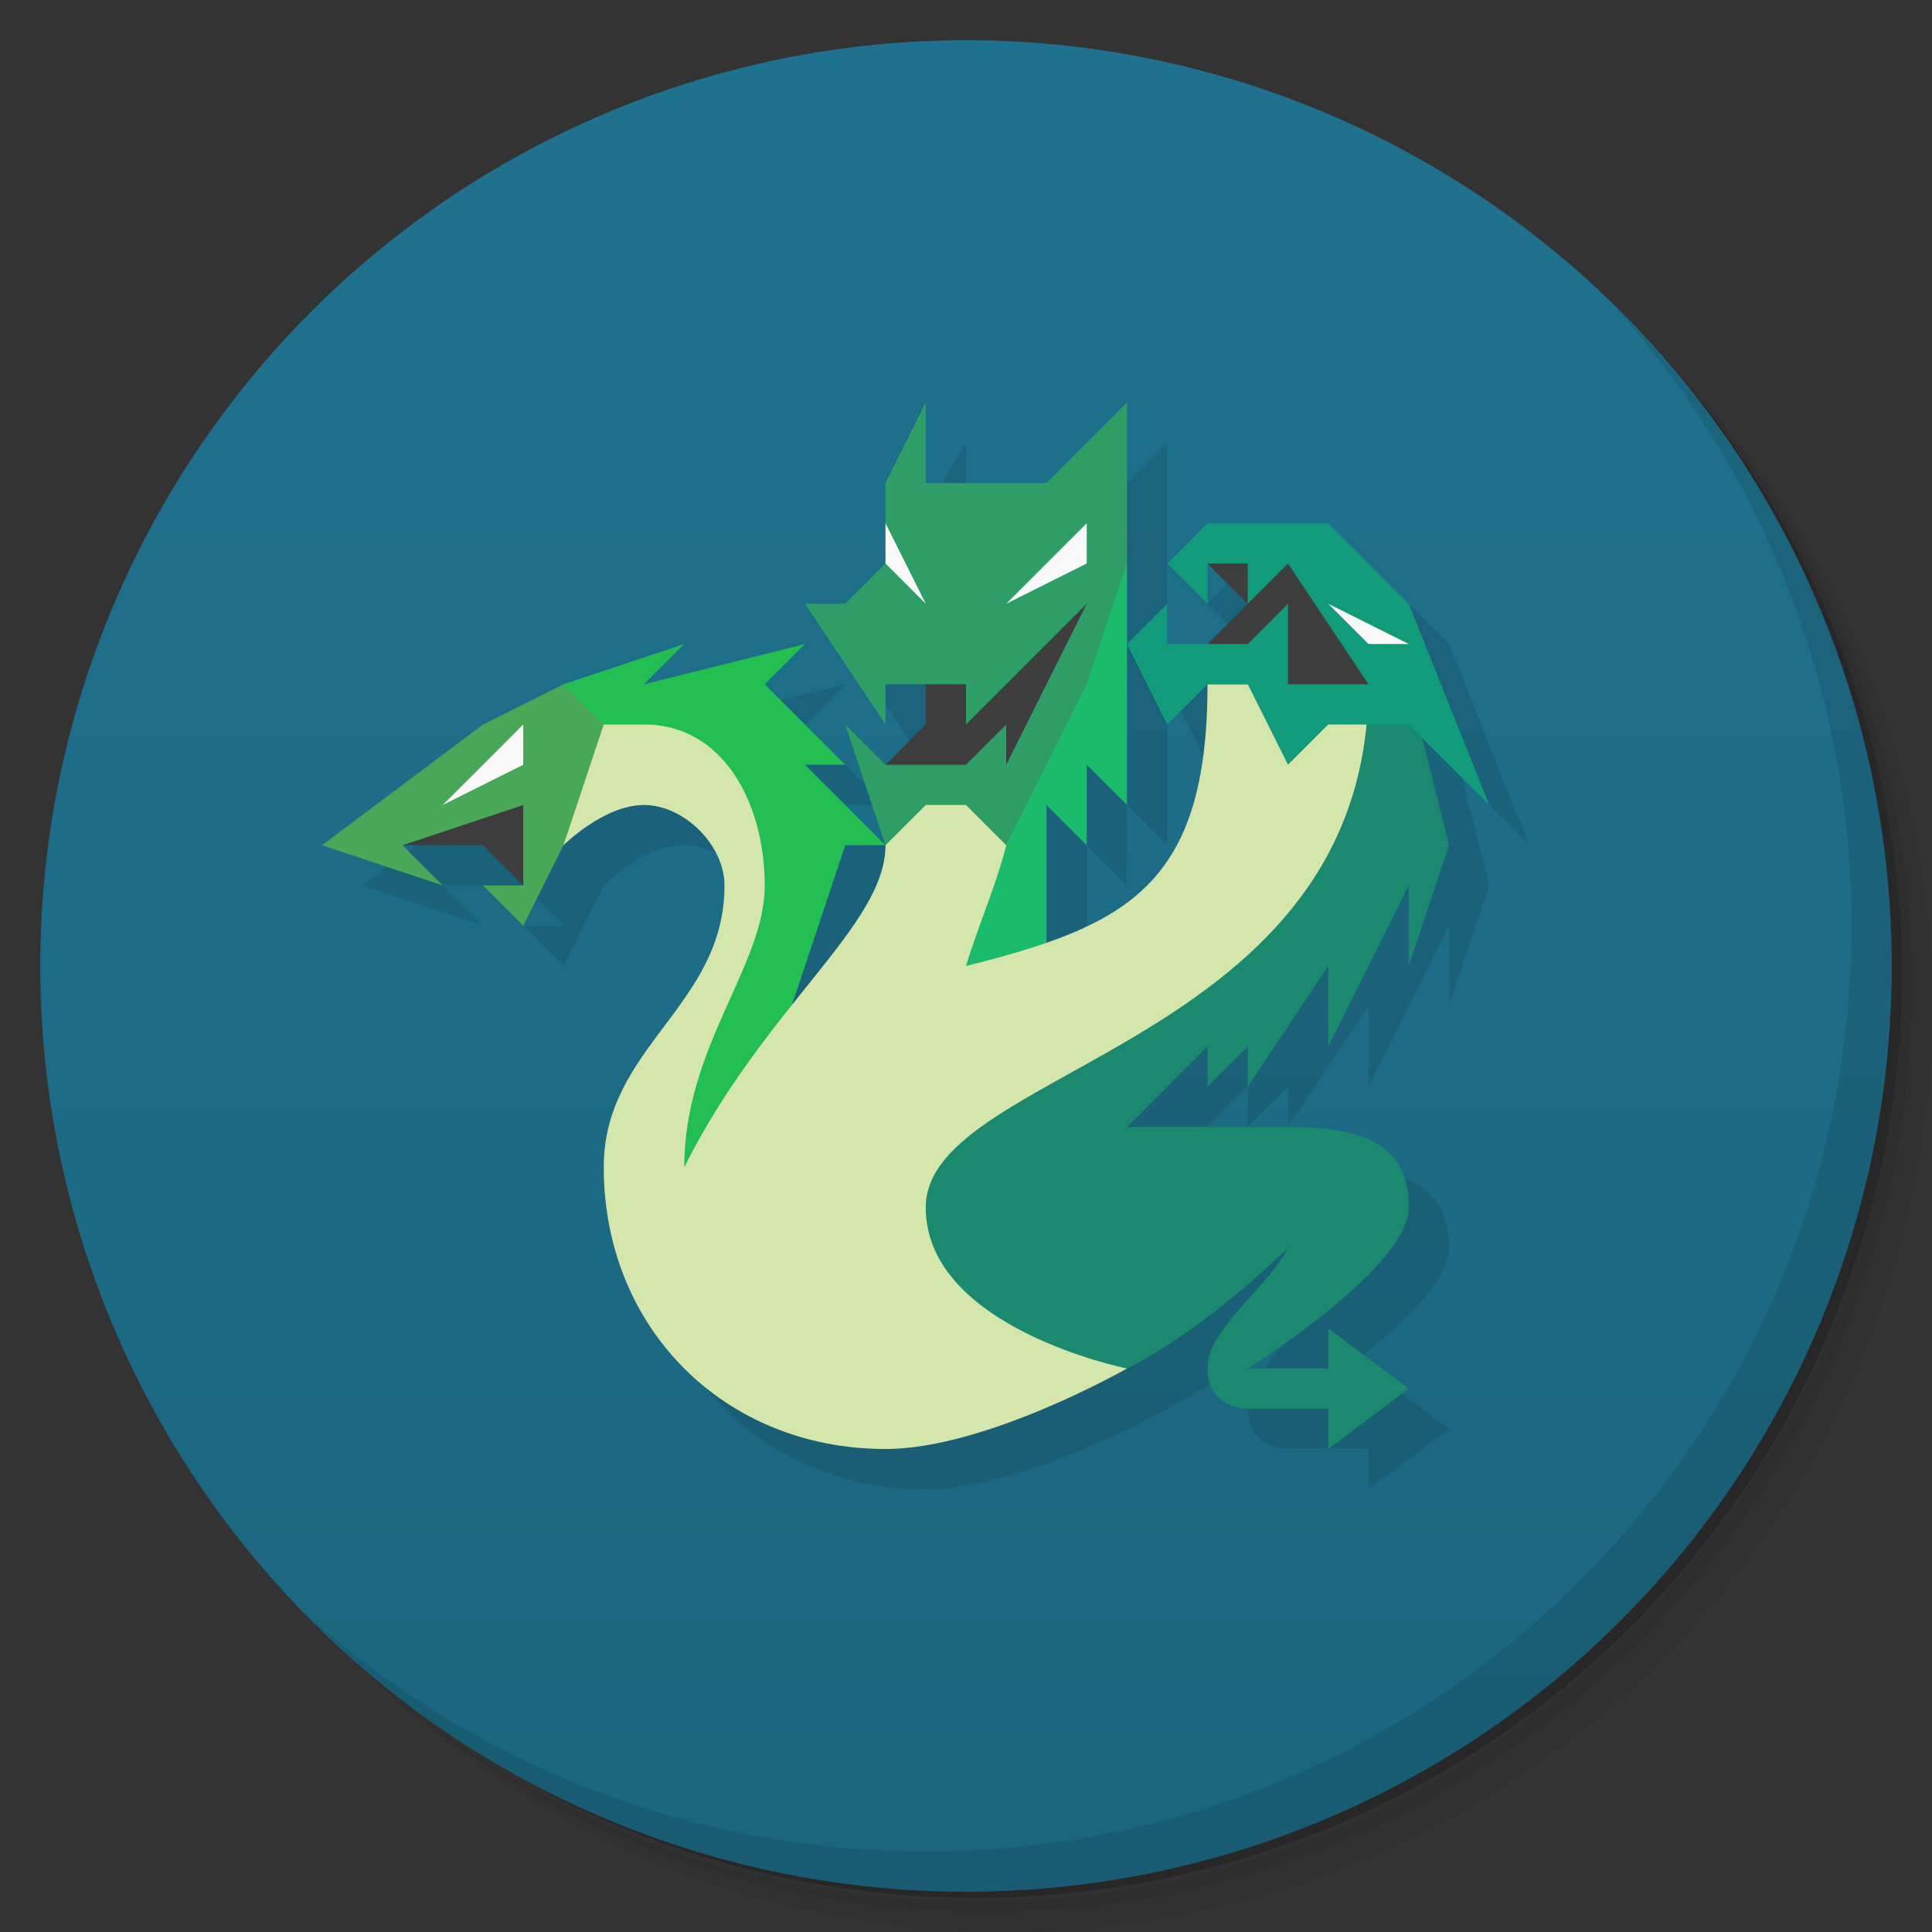 <svg version="1.1" viewBox="0 0 48 48" xmlns="http://www.w3.org/2000/svg">
 <rect x="0" y="0" width="48" height="48" fill="#333333" stroke="none"/>
 <defs>
  <linearGradient id="bg" x2="0" y1="1" y2="47" gradientUnits="userSpaceOnUse">
   <stop style="stop-color:#1f728f" offset="0"/>
   <stop style="stop-color:#1b657e" offset="1"/>
  </linearGradient>
 </defs>
 <path d="m36.31 5c5.859 4.062 9.688 10.831 9.688 18.5 0 12.426-10.07 22.5-22.5 22.5-7.669 0-14.438-3.828-18.5-9.688 1.037 1.822 2.306 3.499 3.781 4.969 4.085 3.712 9.514 5.969 15.469 5.969 12.703 0 23-10.298 23-23 0-5.954-2.256-11.384-5.969-15.469-1.469-1.475-3.147-2.744-4.969-3.781zm4.969 3.781c3.854 4.113 6.219 9.637 6.219 15.719 0 12.703-10.297 23-23 23-6.081 0-11.606-2.364-15.719-6.219 4.16 4.144 9.883 6.719 16.219 6.719 12.703 0 23-10.298 23-23 0-6.335-2.575-12.06-6.719-16.219z" style="opacity:.05"/>
 <path d="m41.28 8.781c3.712 4.085 5.969 9.514 5.969 15.469 0 12.703-10.297 23-23 23-5.954 0-11.384-2.256-15.469-5.969 4.113 3.854 9.637 6.219 15.719 6.219 12.703 0 23-10.298 23-23 0-6.081-2.364-11.606-6.219-15.719z" style="opacity:.1"/>
 <path d="m31.25 2.375c8.615 3.154 14.75 11.417 14.75 21.13 0 12.426-10.07 22.5-22.5 22.5-9.708 0-17.971-6.135-21.12-14.75a23 23 0 0 0 44.875-7 23 23 0 0 0-16-21.875z" style="opacity:.2"/>
 <circle cx="24" cy="24" r="23" style="fill:url(#bg)"/>
 <path d="m40.03 7.531c3.712 4.084 5.969 9.514 5.969 15.469 0 12.703-10.297 23-23 23-5.954 0-11.384-2.256-15.469-5.969 4.178 4.291 10.01 6.969 16.469 6.969 12.703 0 23-10.298 23-23 0-6.462-2.677-12.291-6.969-16.469z" style="opacity:.1"/>
 <path d="m24 11-3 5 2 3h-1l1 3-2-2h1l-2-2 1-1-8 2-4 3 3 1-1-1h2l1 1h-1l1 1 1-2s1-1 2-1 2 1 2 2c0 3-3 4-3 7 0 4 3 7 7 7 2.5 0 6-2 6-2 2-1 4-3 4-3-0.5 1-2 2-2 3s1 1 1 1h2v1l2-1.5-2-1.5-2 1s4-2.5 4-4-1-2-3-2h-4l2-2v1l1-1v1l2-3v2l2-4v2l1-3-0.666-2.666 1.666 1.666-2-5-2-2h-3l-1 1 1 1-2 1 1 2 1-1c0 4.082-1.334 5.497-4 6.424v-3.424l1 1v-2l1 1v-10l-2 2h-3z" style="opacity:.1"/>
 <path d="m28 14v6l-1-1v2l-1-1v6l-4-1z" style="fill:#1bbb6c"/>
 <path d="m20 24 1-3h1l-2-2h1l-2-2 1-1-4 1 1-1-3 1v4l2-2 2.5 2-2.5 9 3-3z" style="fill:#22be51"/>
 <path d="m35 17 1 4-1 3v-2l-2 4v-2l-2 3v-1l-1 1v-1l-2 2h4c2 0 3 0.5 3 2s-4 4-4 4h2v-1l2 1.5-2 1.5v-1h-2s-1 0-1-1 1.5-2 2-3c0 0-2 2-4 3h-7l1-8 8-3 2-5z" style="fill:#1a896e"/>
 <path d="m22 21 2-3 1 3c-0.25 1-0.7 2-1 3 4-1 6-2 6-7h4c0 9-11 9.5-11 13 0 3 5 4 5 4s-3.5 2-6 2c-4 0-7-3-7-7 0-3 3-4 3-7 0-1-1-2-2-2s-2 1-2 1v-3h2c2 0 3 2 3 4s-2 4-2 7c2-4 5-6 5-8z" style="fill:#d5e6ad"/>
 <path d="m30 14 1 1-1 1 3 2 2-1-2-3.5zm-3 1-4 2v1l-1 1 3 1 2-3zm-13 4-4 2h2l1 1z" style="fill:#3d3d3d"/>
 <path d="m14 21 1-3-1-1-2 1-4 3 3 1-1-1 3-1v2h-1l1 1z" style="fill:#48a857"/>
 <path d="m28 16 1 2 1-1h1l1 2 1-1h2l2 2-2-5-2-2h-3l-1 1 1 1v-1h1v1l1-1 2 3h-2v-2l-1 1h-2v-1z" style="fill:#129b7b"/>
 <path d="m23 10-1 2v2l-1 1h-1l2 3v-1h2v1l3-3-2 4v-1l-1 1h-2l-1-1 1 3 1-1h1l1 1 2-4 1-3v-4l-2 2h-3z" style="fill:#2e9e66"/>
 <path d="m22 13v1l1 1zm5 0-2 2 2-1zm6 2 1 1h1zm-20 3-2 2 2-1z" style="fill:#f9f9f9"/>
</svg>

